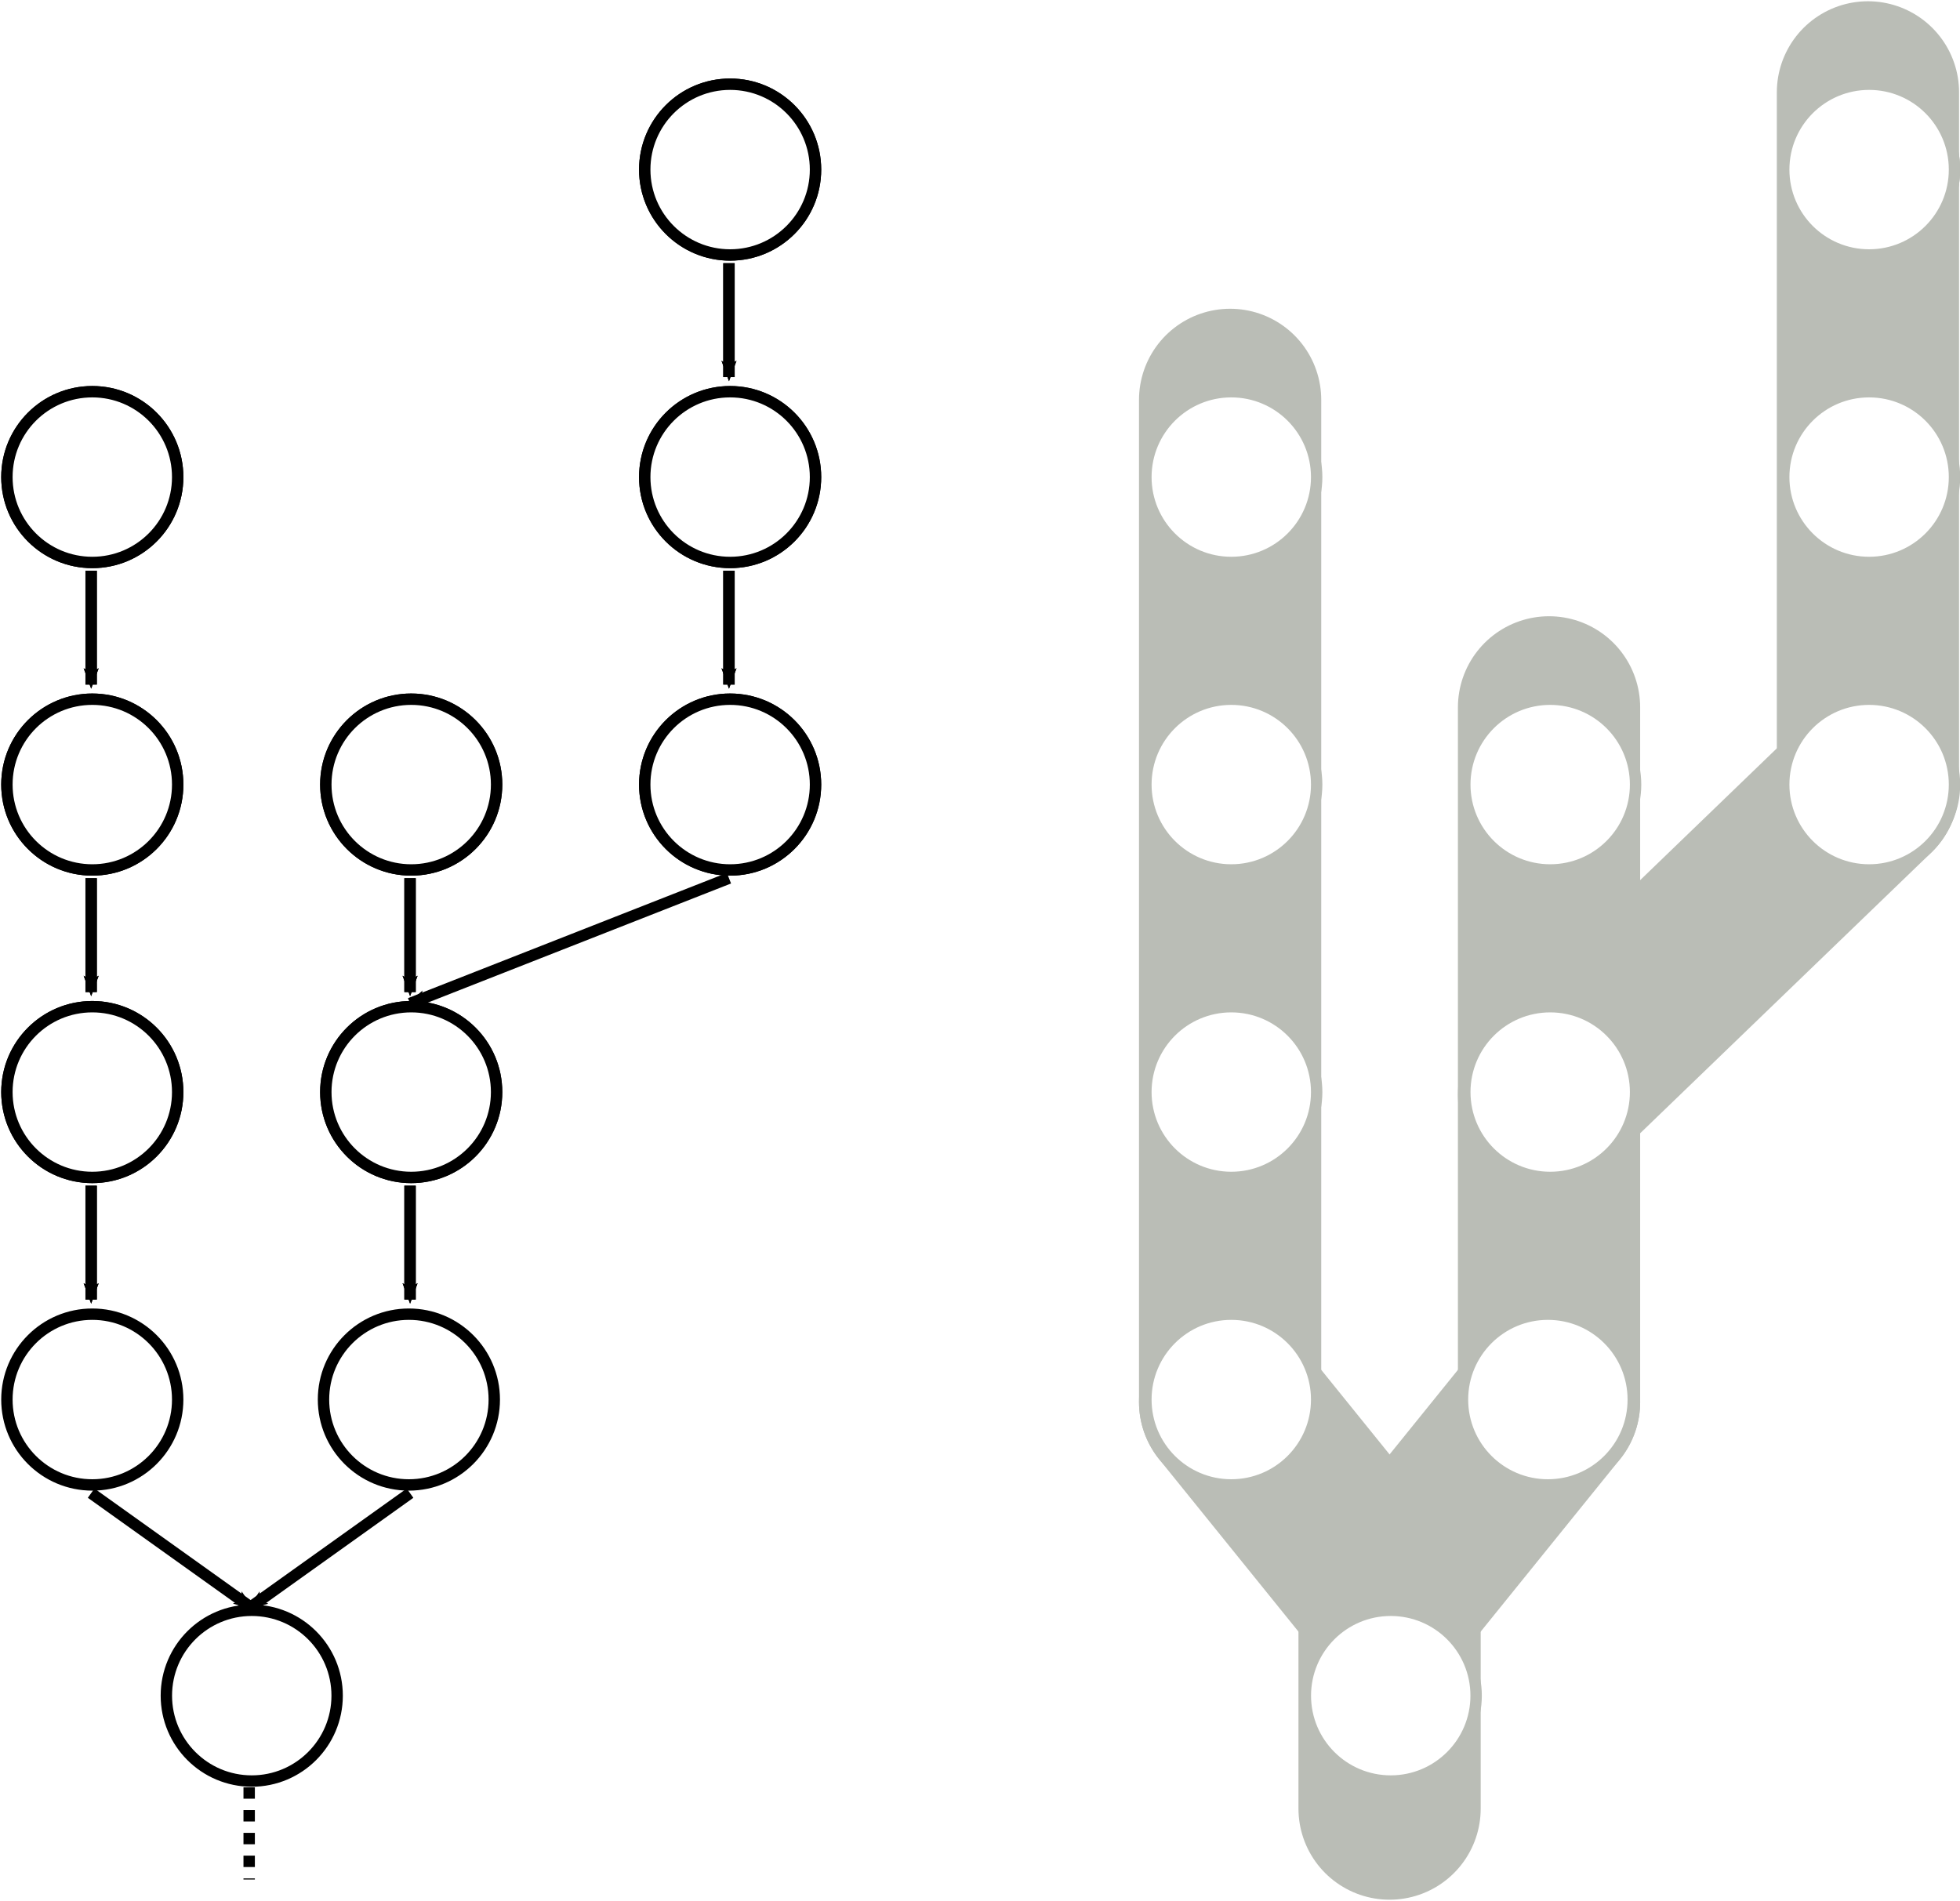 <?xml version="1.0" encoding="UTF-8" standalone="no"?>
<!-- Created with Inkscape (http://www.inkscape.org/) -->

<svg
   xmlns:dc="http://purl.org/dc/elements/1.1/"
   xmlns:cc="http://creativecommons.org/ns#"
   xmlns:rdf="http://www.w3.org/1999/02/22-rdf-syntax-ns#"
   xmlns:svg="http://www.w3.org/2000/svg"
   xmlns="http://www.w3.org/2000/svg"
   xmlns:sodipodi="http://sodipodi.sourceforge.net/DTD/sodipodi-0.dtd"
   xmlns:inkscape="http://www.inkscape.org/namespaces/inkscape"
   width="688.334"
   height="667.678"
   id="svg28914"
   version="1.1"
   inkscape:version="0.48.4 r9939"
   sodipodi:docname="New document 188">
  <defs
     id="defs28916">
    <marker
       inkscape:stockid="Arrow2Mend"
       orient="auto"
       refY="0"
       refX="0"
       id="Arrow2Mend"
       style="overflow:visible">
      <path
         id="path5654"
         style="fill-rule:evenodd;stroke-width:0.625;stroke-linejoin:round"
         d="M 8.719,4.034 -2.207,0.016 8.719,-4.002 c -1.745,2.372 -1.735,5.617 -6e-7,8.035 z"
         transform="scale(-0.6,-0.6)"
         inkscape:connector-curvature="0" />
    </marker>
    <marker
       inkscape:stockid="Arrow2Mend"
       orient="auto"
       refY="0"
       refX="0"
       id="marker28792"
       style="overflow:visible">
      <path
         id="path28794"
         style="fill-rule:evenodd;stroke-width:0.625;stroke-linejoin:round"
         d="M 8.719,4.034 -2.207,0.016 8.719,-4.002 c -1.745,2.372 -1.735,5.617 -6e-7,8.035 z"
         transform="scale(-0.6,-0.6)"
         inkscape:connector-curvature="0" />
    </marker>
    <marker
       inkscape:stockid="Arrow2Mend"
       orient="auto"
       refY="0"
       refX="0"
       id="marker28796"
       style="overflow:visible">
      <path
         id="path28798"
         style="fill-rule:evenodd;stroke-width:0.625;stroke-linejoin:round"
         d="M 8.719,4.034 -2.207,0.016 8.719,-4.002 c -1.745,2.372 -1.735,5.617 -6e-7,8.035 z"
         transform="scale(-0.6,-0.6)"
         inkscape:connector-curvature="0" />
    </marker>
    <marker
       inkscape:stockid="Arrow2Mend"
       orient="auto"
       refY="0"
       refX="0"
       id="marker28800"
       style="overflow:visible">
      <path
         id="path28802"
         style="fill-rule:evenodd;stroke-width:0.625;stroke-linejoin:round"
         d="M 8.719,4.034 -2.207,0.016 8.719,-4.002 c -1.745,2.372 -1.735,5.617 -6e-7,8.035 z"
         transform="scale(-0.6,-0.6)"
         inkscape:connector-curvature="0" />
    </marker>
    <marker
       inkscape:stockid="Arrow2Mend"
       orient="auto"
       refY="0"
       refX="0"
       id="marker28804"
       style="overflow:visible">
      <path
         id="path28806"
         style="fill-rule:evenodd;stroke-width:0.625;stroke-linejoin:round"
         d="M 8.719,4.034 -2.207,0.016 8.719,-4.002 c -1.745,2.372 -1.735,5.617 -6e-7,8.035 z"
         transform="scale(-0.6,-0.6)"
         inkscape:connector-curvature="0" />
    </marker>
    <marker
       inkscape:stockid="Arrow2Mend"
       orient="auto"
       refY="0"
       refX="0"
       id="marker28808"
       style="overflow:visible">
      <path
         id="path28810"
         style="fill-rule:evenodd;stroke-width:0.625;stroke-linejoin:round"
         d="M 8.719,4.034 -2.207,0.016 8.719,-4.002 c -1.745,2.372 -1.735,5.617 -6e-7,8.035 z"
         transform="scale(-0.6,-0.6)"
         inkscape:connector-curvature="0" />
    </marker>
    <marker
       inkscape:stockid="Arrow2Mend"
       orient="auto"
       refY="0"
       refX="0"
       id="marker28812"
       style="overflow:visible">
      <path
         id="path28814"
         style="fill-rule:evenodd;stroke-width:0.625;stroke-linejoin:round"
         d="M 8.719,4.034 -2.207,0.016 8.719,-4.002 c -1.745,2.372 -1.735,5.617 -6e-7,8.035 z"
         transform="scale(-0.6,-0.6)"
         inkscape:connector-curvature="0" />
    </marker>
    <marker
       inkscape:stockid="Arrow2Mend"
       orient="auto"
       refY="0"
       refX="0"
       id="marker28816"
       style="overflow:visible">
      <path
         id="path28818"
         style="fill-rule:evenodd;stroke-width:0.625;stroke-linejoin:round"
         d="M 8.719,4.034 -2.207,0.016 8.719,-4.002 c -1.745,2.372 -1.735,5.617 -6e-7,8.035 z"
         transform="scale(-0.6,-0.6)"
         inkscape:connector-curvature="0" />
    </marker>
    <marker
       inkscape:stockid="Arrow2Mend"
       orient="auto"
       refY="0"
       refX="0"
       id="marker28820"
       style="overflow:visible">
      <path
         id="path28822"
         style="fill-rule:evenodd;stroke-width:0.625;stroke-linejoin:round"
         d="M 8.719,4.034 -2.207,0.016 8.719,-4.002 c -1.745,2.372 -1.735,5.617 -6e-7,8.035 z"
         transform="scale(-0.6,-0.6)"
         inkscape:connector-curvature="0" />
    </marker>
    <marker
       inkscape:stockid="Arrow2Mend"
       orient="auto"
       refY="0"
       refX="0"
       id="marker28824"
       style="overflow:visible">
      <path
         id="path28826"
         style="fill-rule:evenodd;stroke-width:0.625;stroke-linejoin:round"
         d="M 8.719,4.034 -2.207,0.016 8.719,-4.002 c -1.745,2.372 -1.735,5.617 -6e-7,8.035 z"
         transform="scale(-0.6,-0.6)"
         inkscape:connector-curvature="0" />
    </marker>
    <marker
       inkscape:stockid="Arrow2Mend"
       orient="auto"
       refY="0"
       refX="0"
       id="marker28828"
       style="overflow:visible">
      <path
         id="path28830"
         style="fill-rule:evenodd;stroke-width:0.625;stroke-linejoin:round"
         d="M 8.719,4.034 -2.207,0.016 8.719,-4.002 c -1.745,2.372 -1.735,5.617 -6e-7,8.035 z"
         transform="scale(-0.6,-0.6)"
         inkscape:connector-curvature="0" />
    </marker>
    <marker
       inkscape:stockid="Arrow2Mend"
       orient="auto"
       refY="0"
       refX="0"
       id="marker28832"
       style="overflow:visible">
      <path
         id="path28834"
         style="fill-rule:evenodd;stroke-width:0.625;stroke-linejoin:round"
         d="M 8.719,4.034 -2.207,0.016 8.719,-4.002 c -1.745,2.372 -1.735,5.617 -6e-7,8.035 z"
         transform="scale(-0.6,-0.6)"
         inkscape:connector-curvature="0" />
    </marker>
    <marker
       inkscape:stockid="Arrow2Mend"
       orient="auto"
       refY="0"
       refX="0"
       id="marker28836"
       style="overflow:visible">
      <path
         id="path28838"
         style="fill-rule:evenodd;stroke-width:0.625;stroke-linejoin:round"
         d="M 8.719,4.034 -2.207,0.016 8.719,-4.002 c -1.745,2.372 -1.735,5.617 -6e-7,8.035 z"
         transform="scale(-0.6,-0.6)"
         inkscape:connector-curvature="0" />
    </marker>
    <marker
       inkscape:stockid="Arrow2Mend"
       orient="auto"
       refY="0"
       refX="0"
       id="marker28840"
       style="overflow:visible">
      <path
         id="path28842"
         style="fill-rule:evenodd;stroke-width:0.625;stroke-linejoin:round"
         d="M 8.719,4.034 -2.207,0.016 8.719,-4.002 c -1.745,2.372 -1.735,5.617 -6e-7,8.035 z"
         transform="scale(-0.6,-0.6)"
         inkscape:connector-curvature="0" />
    </marker>
    <marker
       inkscape:stockid="Arrow2Mend"
       orient="auto"
       refY="0"
       refX="0"
       id="marker28844"
       style="overflow:visible">
      <path
         id="path28846"
         style="fill-rule:evenodd;stroke-width:0.625;stroke-linejoin:round"
         d="M 8.719,4.034 -2.207,0.016 8.719,-4.002 c -1.745,2.372 -1.735,5.617 -6e-7,8.035 z"
         transform="scale(-0.6,-0.6)"
         inkscape:connector-curvature="0" />
    </marker>
    <marker
       inkscape:stockid="Arrow2Mend"
       orient="auto"
       refY="0"
       refX="0"
       id="marker28848"
       style="overflow:visible">
      <path
         id="path28850"
         style="fill-rule:evenodd;stroke-width:0.625;stroke-linejoin:round"
         d="M 8.719,4.034 -2.207,0.016 8.719,-4.002 c -1.745,2.372 -1.735,5.617 -6e-7,8.035 z"
         transform="scale(-0.6,-0.6)"
         inkscape:connector-curvature="0" />
    </marker>
    <marker
       inkscape:stockid="Arrow2Mend"
       orient="auto"
       refY="0"
       refX="0"
       id="marker28852"
       style="overflow:visible">
      <path
         id="path28854"
         style="fill-rule:evenodd;stroke-width:0.625;stroke-linejoin:round"
         d="M 8.719,4.034 -2.207,0.016 8.719,-4.002 c -1.745,2.372 -1.735,5.617 -6e-7,8.035 z"
         transform="scale(-0.6,-0.6)"
         inkscape:connector-curvature="0" />
    </marker>
  </defs>
  <sodipodi:namedview
     id="base"
     pagecolor="#ffffff"
     bordercolor="#666666"
     borderopacity="1.0"
     inkscape:pageopacity="0.0"
     inkscape:pageshadow="2"
     inkscape:zoom="0.35"
     inkscape:cx="344.00584"
     inkscape:cy="333.84235"
     inkscape:document-units="px"
     inkscape:current-layer="layer1"
     showgrid="false"
     fit-margin-top="0"
     fit-margin-left="0"
     fit-margin-right="0"
     fit-margin-bottom="0"
     inkscape:window-width="472"
     inkscape:window-height="383"
     inkscape:window-x="389"
     inkscape:window-y="24"
     inkscape:window-maximized="0" />
  <g
     inkscape:label="Layer 1"
     inkscape:groupmode="layer"
     id="layer1"
     transform="translate(-30.994,-198.527)">
    <g
       transform="translate(71,-7056.032)"
       style="display:inline"
       id="g28398">
      <path
         inkscape:connector-curvature="0"
         id="path16853"
         d="m 47.5,7882.31 0,32.381"
         style="fill:none;stroke:#000000;stroke-width:4;stroke-linecap:butt;stroke-linejoin:miter;stroke-miterlimit:4;stroke-opacity:1;stroke-dasharray:4, 4;stroke-dashoffset:0;marker-end:none;display:inline" />
      <path
         transform="matrix(0.714,0,0,0.714,1065.548,5659.003)"
         d="m -1382.567,3068.797 c 0,23.196 -18.804,42 -42,42 -23.196,0 -42,-18.804 -42,-42 0,-23.196 18.804,-42 42,-42 23.196,0 42,18.804 42,42 z"
         sodipodi:ry="42"
         sodipodi:rx="42"
         sodipodi:cy="3068.7966"
         sodipodi:cx="-1424.5669"
         id="path16855"
         style="fill:#ffffff;fill-opacity:1;stroke:#000000;stroke-width:5.6;stroke-miterlimit:4;stroke-opacity:1;stroke-dasharray:none"
         sodipodi:type="arc" />
      <path
         sodipodi:type="arc"
         style="fill:#ffffff;fill-opacity:1;stroke:#000000;stroke-width:5.6;stroke-miterlimit:4;stroke-opacity:1;stroke-dasharray:none"
         id="path16859"
         sodipodi:cx="-1424.5669"
         sodipodi:cy="3068.7966"
         sodipodi:rx="42"
         sodipodi:ry="42"
         d="m -1382.567,3068.797 c 0,23.196 -18.804,42 -42,42 -23.196,0 -42,-18.804 -42,-42 0,-23.196 18.804,-42 42,-42 23.196,0 42,18.804 42,42 z"
         transform="matrix(0.714,0,0,0.714,1009.548,5447.003)" />
      <path
         style="fill:none;stroke:#000000;stroke-width:4;stroke-linecap:butt;stroke-linejoin:miter;stroke-miterlimit:4;stroke-opacity:1;stroke-dasharray:none;marker-end:url(#Arrow2Mend)"
         d="m -8,7671 0,40"
         id="path16861"
         inkscape:connector-curvature="0" />
      <path
         transform="matrix(0.714,0,0,0.714,1009.548,5447.003)"
         d="m -1382.567,3068.797 c 0,23.196 -18.804,42 -42,42 -23.196,0 -42,-18.804 -42,-42 0,-23.196 18.804,-42 42,-42 23.196,0 42,18.804 42,42 z"
         sodipodi:ry="42"
         sodipodi:rx="42"
         sodipodi:cy="3068.7966"
         sodipodi:cx="-1424.5669"
         id="path16863"
         style="fill:#ffffff;fill-opacity:1;stroke:#000000;stroke-width:5.6;stroke-miterlimit:4;stroke-opacity:1;stroke-dasharray:none"
         sodipodi:type="arc" />
      <path
         inkscape:connector-curvature="0"
         id="path16865"
         d="m -8,7671 0,40"
         style="fill:none;stroke:#000000;stroke-width:4;stroke-linecap:butt;stroke-linejoin:miter;stroke-miterlimit:4;stroke-opacity:1;stroke-dasharray:none;marker-end:url(#Arrow2Mend)" />
      <path
         transform="matrix(0.714,0,0,0.714,1009.548,5339.003)"
         d="m -1382.567,3068.797 c 0,23.196 -18.804,42 -42,42 -23.196,0 -42,-18.804 -42,-42 0,-23.196 18.804,-42 42,-42 23.196,0 42,18.804 42,42 z"
         sodipodi:ry="42"
         sodipodi:rx="42"
         sodipodi:cy="3068.7966"
         sodipodi:cx="-1424.5669"
         id="path16869"
         style="fill:#ffffff;fill-opacity:1;stroke:#000000;stroke-width:5.6;stroke-miterlimit:4;stroke-opacity:1;stroke-dasharray:none"
         sodipodi:type="arc" />
      <path
         inkscape:connector-curvature="0"
         id="path16871"
         d="m -8,7563 0,40"
         style="fill:none;stroke:#000000;stroke-width:4;stroke-linecap:butt;stroke-linejoin:miter;stroke-miterlimit:4;stroke-opacity:1;stroke-dasharray:none;marker-end:url(#Arrow2Mend)" />
      <path
         sodipodi:type="arc"
         style="fill:#ffffff;fill-opacity:1;stroke:#000000;stroke-width:5.6;stroke-miterlimit:4;stroke-opacity:1;stroke-dasharray:none"
         id="path16873"
         sodipodi:cx="-1424.5669"
         sodipodi:cy="3068.7966"
         sodipodi:rx="42"
         sodipodi:ry="42"
         d="m -1382.567,3068.797 c 0,23.196 -18.804,42 -42,42 -23.196,0 -42,-18.804 -42,-42 0,-23.196 18.804,-42 42,-42 23.196,0 42,18.804 42,42 z"
         transform="matrix(0.714,0,0,0.714,1009.548,5339.003)" />
      <path
         style="fill:none;stroke:#000000;stroke-width:4;stroke-linecap:butt;stroke-linejoin:miter;stroke-miterlimit:4;stroke-opacity:1;stroke-dasharray:none;marker-end:url(#Arrow2Mend)"
         d="m -8,7563 0,40"
         id="path16875"
         inkscape:connector-curvature="0" />
      <path
         sodipodi:type="arc"
         style="fill:#ffffff;fill-opacity:1;stroke:#000000;stroke-width:5.6;stroke-miterlimit:4;stroke-opacity:1;stroke-dasharray:none;display:inline"
         id="path16879"
         sodipodi:cx="-1424.5669"
         sodipodi:cy="3068.7966"
         sodipodi:rx="42"
         sodipodi:ry="42"
         d="m -1382.567,3068.797 c 0,23.196 -18.804,42 -42,42 -23.196,0 -42,-18.804 -42,-42 0,-23.196 18.804,-42 42,-42 23.196,0 42,18.804 42,42 z"
         transform="matrix(0.714,0,0,0.714,1233.548,5339.003)" />
      <path
         transform="matrix(0.714,0,0,0.714,1233.548,5339.003)"
         d="m -1382.567,3068.797 c 0,23.196 -18.804,42 -42,42 -23.196,0 -42,-18.804 -42,-42 0,-23.196 18.804,-42 42,-42 23.196,0 42,18.804 42,42 z"
         sodipodi:ry="42"
         sodipodi:rx="42"
         sodipodi:cy="3068.7966"
         sodipodi:cx="-1424.5669"
         id="path16881"
         style="fill:#ffffff;fill-opacity:1;stroke:#000000;stroke-width:5.6;stroke-miterlimit:4;stroke-opacity:1;stroke-dasharray:none;display:inline"
         sodipodi:type="arc" />
      <path
         sodipodi:nodetypes="cc"
         style="fill:none;stroke:#000000;stroke-width:4;stroke-linecap:butt;stroke-linejoin:miter;stroke-miterlimit:4;stroke-opacity:1;stroke-dasharray:none;marker-end:url(#Arrow2Mend)"
         d="m 216,7563 -112,44"
         id="path16887"
         inkscape:connector-curvature="0" />
      <path
         sodipodi:type="arc"
         style="fill:#ffffff;fill-opacity:1;stroke:#000000;stroke-width:5.6;stroke-miterlimit:4;stroke-opacity:1;stroke-dasharray:none"
         id="path16891"
         sodipodi:cx="-1424.5669"
         sodipodi:cy="3068.7966"
         sodipodi:rx="42"
         sodipodi:ry="42"
         d="m -1382.567,3068.797 c 0,23.196 -18.804,42 -42,42 -23.196,0 -42,-18.804 -42,-42 0,-23.196 18.804,-42 42,-42 23.196,0 42,18.804 42,42 z"
         transform="matrix(0.714,0,0,0.714,1121.548,5339.003)" />
      <path
         style="fill:none;stroke:#000000;stroke-width:4;stroke-linecap:butt;stroke-linejoin:miter;stroke-miterlimit:4;stroke-opacity:1;stroke-dasharray:none;marker-end:url(#Arrow2Mend)"
         d="m 104,7563 0,40"
         id="path16893"
         inkscape:connector-curvature="0" />
      <path
         transform="matrix(0.714,0,0,0.714,1121.548,5339.003)"
         d="m -1382.567,3068.797 c 0,23.196 -18.804,42 -42,42 -23.196,0 -42,-18.804 -42,-42 0,-23.196 18.804,-42 42,-42 23.196,0 42,18.804 42,42 z"
         sodipodi:ry="42"
         sodipodi:rx="42"
         sodipodi:cy="3068.7966"
         sodipodi:cx="-1424.5669"
         id="path16895"
         style="fill:#ffffff;fill-opacity:1;stroke:#000000;stroke-width:5.6;stroke-miterlimit:4;stroke-opacity:1;stroke-dasharray:none"
         sodipodi:type="arc" />
      <path
         inkscape:connector-curvature="0"
         id="path16897"
         d="m 104,7563 0,40"
         style="fill:none;stroke:#000000;stroke-width:4;stroke-linecap:butt;stroke-linejoin:miter;stroke-miterlimit:4;stroke-opacity:1;stroke-dasharray:none;marker-end:url(#Arrow2Mend)" />
      <path
         sodipodi:type="arc"
         style="fill:#ffffff;fill-opacity:1;stroke:#000000;stroke-width:5.6;stroke-miterlimit:4;stroke-opacity:1;stroke-dasharray:none"
         id="path16901"
         sodipodi:cx="-1424.5669"
         sodipodi:cy="3068.7966"
         sodipodi:rx="42"
         sodipodi:ry="42"
         d="m -1382.567,3068.797 c 0,23.196 -18.804,42 -42,42 -23.196,0 -42,-18.804 -42,-42 0,-23.196 18.804,-42 42,-42 23.196,0 42,18.804 42,42 z"
         transform="matrix(0.714,0,0,0.714,1009.548,5555.003)" />
      <path
         inkscape:connector-curvature="0"
         id="path16903"
         d="m -8,7779 56,40"
         style="fill:none;stroke:#000000;stroke-width:4;stroke-linecap:butt;stroke-linejoin:miter;stroke-miterlimit:4;stroke-opacity:1;stroke-dasharray:none;marker-end:url(#Arrow2Mend)"
         sodipodi:nodetypes="cc" />
      <path
         transform="matrix(-0.714,0,0,0.714,-913.548,5555.003)"
         d="m -1382.567,3068.797 c 0,23.196 -18.804,42 -42,42 -23.196,0 -42,-18.804 -42,-42 0,-23.196 18.804,-42 42,-42 23.196,0 42,18.804 42,42 z"
         sodipodi:ry="42"
         sodipodi:rx="42"
         sodipodi:cy="3068.7966"
         sodipodi:cx="-1424.5669"
         id="path16907"
         style="fill:#ffffff;fill-opacity:1;stroke:#000000;stroke-width:5.6;stroke-miterlimit:4;stroke-opacity:1;stroke-dasharray:none"
         sodipodi:type="arc" />
      <path
         sodipodi:nodetypes="cc"
         style="fill:none;stroke:#000000;stroke-width:4;stroke-linecap:butt;stroke-linejoin:miter;stroke-miterlimit:4;stroke-opacity:1;stroke-dasharray:none;marker-end:url(#Arrow2Mend)"
         d="M 104,7779 48,7819"
         id="path16909"
         inkscape:connector-curvature="0" />
      <path
         transform="matrix(0.714,0,0,0.714,1121.548,5447.003)"
         d="m -1382.567,3068.797 c 0,23.196 -18.804,42 -42,42 -23.196,0 -42,-18.804 -42,-42 0,-23.196 18.804,-42 42,-42 23.196,0 42,18.804 42,42 z"
         sodipodi:ry="42"
         sodipodi:rx="42"
         sodipodi:cy="3068.7966"
         sodipodi:cx="-1424.5669"
         id="path16913"
         style="fill:#ffffff;fill-opacity:1;stroke:#000000;stroke-width:5.6;stroke-miterlimit:4;stroke-opacity:1;stroke-dasharray:none"
         sodipodi:type="arc" />
      <path
         inkscape:connector-curvature="0"
         id="path16915"
         d="m 104,7671 0,40"
         style="fill:none;stroke:#000000;stroke-width:4;stroke-linecap:butt;stroke-linejoin:miter;stroke-miterlimit:4;stroke-opacity:1;stroke-dasharray:none;marker-end:url(#Arrow2Mend)" />
      <path
         sodipodi:type="arc"
         style="fill:#ffffff;fill-opacity:1;stroke:#000000;stroke-width:5.6;stroke-miterlimit:4;stroke-opacity:1;stroke-dasharray:none"
         id="path16917"
         sodipodi:cx="-1424.5669"
         sodipodi:cy="3068.7966"
         sodipodi:rx="42"
         sodipodi:ry="42"
         d="m -1382.567,3068.797 c 0,23.196 -18.804,42 -42,42 -23.196,0 -42,-18.804 -42,-42 0,-23.196 18.804,-42 42,-42 23.196,0 42,18.804 42,42 z"
         transform="matrix(0.714,0,0,0.714,1121.548,5447.003)" />
      <path
         style="fill:none;stroke:#000000;stroke-width:4;stroke-linecap:butt;stroke-linejoin:miter;stroke-miterlimit:4;stroke-opacity:1;stroke-dasharray:none;marker-end:url(#Arrow2Mend)"
         d="m 104,7671 0,40"
         id="path16919"
         inkscape:connector-curvature="0" />
      <path
         transform="matrix(0.714,0,0,0.714,1233.548,5123.003)"
         d="m -1382.567,3068.797 c 0,23.196 -18.804,42 -42,42 -23.196,0 -42,-18.804 -42,-42 0,-23.196 18.804,-42 42,-42 23.196,0 42,18.804 42,42 z"
         sodipodi:ry="42"
         sodipodi:rx="42"
         sodipodi:cy="3068.7966"
         sodipodi:cx="-1424.5669"
         id="path16923"
         style="fill:#ffffff;fill-opacity:1;stroke:#000000;stroke-width:5.6;stroke-miterlimit:4;stroke-opacity:1;stroke-dasharray:none"
         sodipodi:type="arc" />
      <path
         inkscape:connector-curvature="0"
         id="path16925"
         d="m 216,7347 0,40"
         style="fill:none;stroke:#000000;stroke-width:4;stroke-linecap:butt;stroke-linejoin:miter;stroke-miterlimit:4;stroke-opacity:1;stroke-dasharray:none;marker-end:url(#Arrow2Mend)" />
      <path
         sodipodi:type="arc"
         style="fill:#ffffff;fill-opacity:1;stroke:#000000;stroke-width:5.6;stroke-miterlimit:4;stroke-opacity:1;stroke-dasharray:none"
         id="path16927"
         sodipodi:cx="-1424.5669"
         sodipodi:cy="3068.7966"
         sodipodi:rx="42"
         sodipodi:ry="42"
         d="m -1382.567,3068.797 c 0,23.196 -18.804,42 -42,42 -23.196,0 -42,-18.804 -42,-42 0,-23.196 18.804,-42 42,-42 23.196,0 42,18.804 42,42 z"
         transform="matrix(0.714,0,0,0.714,1233.548,5123.003)" />
      <path
         style="fill:none;stroke:#000000;stroke-width:4;stroke-linecap:butt;stroke-linejoin:miter;stroke-miterlimit:4;stroke-opacity:1;stroke-dasharray:none;marker-end:url(#Arrow2Mend)"
         d="m 216,7347 0,40"
         id="path16929"
         inkscape:connector-curvature="0" />
      <path
         sodipodi:type="arc"
         style="fill:#ffffff;fill-opacity:1;stroke:#000000;stroke-width:5.6;stroke-miterlimit:4;stroke-opacity:1;stroke-dasharray:none"
         id="path16933"
         sodipodi:cx="-1424.5669"
         sodipodi:cy="3068.7966"
         sodipodi:rx="42"
         sodipodi:ry="42"
         d="m -1382.567,3068.797 c 0,23.196 -18.804,42 -42,42 -23.196,0 -42,-18.804 -42,-42 0,-23.196 18.804,-42 42,-42 23.196,0 42,18.804 42,42 z"
         transform="matrix(0.714,0,0,0.714,1009.548,5231.003)" />
      <path
         style="fill:none;stroke:#000000;stroke-width:4;stroke-linecap:butt;stroke-linejoin:miter;stroke-miterlimit:4;stroke-opacity:1;stroke-dasharray:none;marker-end:url(#Arrow2Mend)"
         d="m -8,7455 0,40"
         id="path16935"
         inkscape:connector-curvature="0" />
      <path
         transform="matrix(0.714,0,0,0.714,1009.548,5231.003)"
         d="m -1382.567,3068.797 c 0,23.196 -18.804,42 -42,42 -23.196,0 -42,-18.804 -42,-42 0,-23.196 18.804,-42 42,-42 23.196,0 42,18.804 42,42 z"
         sodipodi:ry="42"
         sodipodi:rx="42"
         sodipodi:cy="3068.7966"
         sodipodi:cx="-1424.5669"
         id="path16937"
         style="fill:#ffffff;fill-opacity:1;stroke:#000000;stroke-width:5.6;stroke-miterlimit:4;stroke-opacity:1;stroke-dasharray:none"
         sodipodi:type="arc" />
      <path
         inkscape:connector-curvature="0"
         id="path16939"
         d="m -8,7455 0,40"
         style="fill:none;stroke:#000000;stroke-width:4;stroke-linecap:butt;stroke-linejoin:miter;stroke-miterlimit:4;stroke-opacity:1;stroke-dasharray:none;marker-end:url(#Arrow2Mend)" />
      <path
         transform="matrix(0.714,0,0,0.714,1233.548,5231.003)"
         d="m -1382.567,3068.797 c 0,23.196 -18.804,42 -42,42 -23.196,0 -42,-18.804 -42,-42 0,-23.196 18.804,-42 42,-42 23.196,0 42,18.804 42,42 z"
         sodipodi:ry="42"
         sodipodi:rx="42"
         sodipodi:cy="3068.7966"
         sodipodi:cx="-1424.5669"
         id="path16943"
         style="fill:#ffffff;fill-opacity:1;stroke:#000000;stroke-width:5.6;stroke-miterlimit:4;stroke-opacity:1;stroke-dasharray:none"
         sodipodi:type="arc" />
      <path
         inkscape:connector-curvature="0"
         id="path16945"
         d="m 216,7455 0,40"
         style="fill:none;stroke:#000000;stroke-width:4;stroke-linecap:butt;stroke-linejoin:miter;stroke-miterlimit:4;stroke-opacity:1;stroke-dasharray:none;marker-end:url(#Arrow2Mend)" />
      <path
         sodipodi:type="arc"
         style="fill:#ffffff;fill-opacity:1;stroke:#000000;stroke-width:5.6;stroke-miterlimit:4;stroke-opacity:1;stroke-dasharray:none"
         id="path16947"
         sodipodi:cx="-1424.5669"
         sodipodi:cy="3068.7966"
         sodipodi:rx="42"
         sodipodi:ry="42"
         d="m -1382.567,3068.797 c 0,23.196 -18.804,42 -42,42 -23.196,0 -42,-18.804 -42,-42 0,-23.196 18.804,-42 42,-42 23.196,0 42,18.804 42,42 z"
         transform="matrix(0.714,0,0,0.714,1233.548,5231.003)" />
      <path
         style="fill:none;stroke:#000000;stroke-width:4;stroke-linecap:butt;stroke-linejoin:miter;stroke-miterlimit:4;stroke-opacity:1;stroke-dasharray:none;marker-end:url(#Arrow2Mend)"
         d="m 216,7455 0,40"
         id="path16949"
         inkscape:connector-curvature="0" />
      <path
         style="fill:none;stroke:#babdb6;stroke-width:64;stroke-linecap:round;stroke-linejoin:miter;stroke-miterlimit:4;stroke-opacity:1;stroke-dasharray:none"
         d="m 392,7395 0,352"
         id="path16953"
         inkscape:connector-curvature="0"
         sodipodi:nodetypes="cc" />
      <path
         sodipodi:nodetypes="cc"
         inkscape:connector-curvature="0"
         id="path16955"
         d="m 504,7503 0,244"
         style="fill:none;stroke:#babdb6;stroke-width:64;stroke-linecap:round;stroke-linejoin:miter;stroke-miterlimit:4;stroke-opacity:1;stroke-dasharray:none" />
      <path
         style="fill:none;stroke:#babdb6;stroke-width:64;stroke-linecap:round;stroke-linejoin:miter;stroke-miterlimit:4;stroke-opacity:1;stroke-dasharray:none"
         d="m 448,7816.315 56,-69.314"
         id="path16957"
         inkscape:connector-curvature="0"
         sodipodi:nodetypes="cc" />
      <path
         sodipodi:nodetypes="cc"
         inkscape:connector-curvature="0"
         id="path16959"
         d="m 448,7816.315 -56,-69.314"
         style="fill:none;stroke:#babdb6;stroke-width:64;stroke-linecap:round;stroke-linejoin:miter;stroke-miterlimit:4;stroke-opacity:1;stroke-dasharray:none" />
      <path
         style="fill:none;stroke:#babdb6;stroke-width:64;stroke-linecap:round;stroke-linejoin:miter;stroke-miterlimit:4;stroke-opacity:1;stroke-dasharray:none"
         d="m 448,7816.315 0,73.474"
         id="path16961"
         inkscape:connector-curvature="0" />
      <path
         style="fill:none;stroke:#babdb6;stroke-width:64;stroke-linecap:round;stroke-linejoin:miter;stroke-miterlimit:4;stroke-opacity:1;stroke-dasharray:none"
         d="m 616,7287 0,244"
         id="path16963"
         inkscape:connector-curvature="0"
         sodipodi:nodetypes="cc" />
      <path
         sodipodi:nodetypes="cc"
         inkscape:connector-curvature="0"
         id="path16965"
         d="m 504,7639 112,-108"
         style="fill:none;stroke:#babdb6;stroke-width:64;stroke-linecap:round;stroke-linejoin:miter;stroke-miterlimit:4;stroke-opacity:1;stroke-dasharray:none" />
      <path
         style="fill:none;stroke:#babdb6;stroke-width:4;stroke-linecap:butt;stroke-linejoin:miter;stroke-miterlimit:4;stroke-opacity:1;stroke-dasharray:4, 4;stroke-dashoffset:0;marker-end:none;display:inline"
         d="m 447.5,7882.31 0,32.381"
         id="path16969"
         inkscape:connector-curvature="0" />
      <path
         sodipodi:type="arc"
         style="fill:#ffffff;fill-opacity:1;stroke:#babdb6;stroke-width:5.6;stroke-miterlimit:4;stroke-opacity:1;stroke-dasharray:none"
         id="path16971"
         sodipodi:cx="-1424.5669"
         sodipodi:cy="3068.7966"
         sodipodi:rx="42"
         sodipodi:ry="42"
         d="m -1382.567,3068.797 c 0,23.196 -18.804,42 -42,42 -23.196,0 -42,-18.804 -42,-42 0,-23.196 18.804,-42 42,-42 23.196,0 42,18.804 42,42 z"
         transform="matrix(0.714,0,0,0.714,1465.548,5659.003)" />
      <path
         transform="matrix(0.714,0,0,0.714,1409.548,5447.003)"
         d="m -1382.567,3068.797 c 0,23.196 -18.804,42 -42,42 -23.196,0 -42,-18.804 -42,-42 0,-23.196 18.804,-42 42,-42 23.196,0 42,18.804 42,42 z"
         sodipodi:ry="42"
         sodipodi:rx="42"
         sodipodi:cy="3068.7966"
         sodipodi:cx="-1424.5669"
         id="path16973"
         style="fill:#ffffff;fill-opacity:1;stroke:#babdb6;stroke-width:5.6;stroke-miterlimit:4;stroke-opacity:1;stroke-dasharray:none"
         sodipodi:type="arc" />
      <path
         sodipodi:type="arc"
         style="fill:#ffffff;fill-opacity:1;stroke:#babdb6;stroke-width:5.6;stroke-miterlimit:4;stroke-opacity:1;stroke-dasharray:none"
         id="path16975"
         sodipodi:cx="-1424.5669"
         sodipodi:cy="3068.7966"
         sodipodi:rx="42"
         sodipodi:ry="42"
         d="m -1382.567,3068.797 c 0,23.196 -18.804,42 -42,42 -23.196,0 -42,-18.804 -42,-42 0,-23.196 18.804,-42 42,-42 23.196,0 42,18.804 42,42 z"
         transform="matrix(0.714,0,0,0.714,1409.548,5339.003)" />
      <path
         transform="matrix(0.714,0,0,0.714,1633.548,5339.003)"
         d="m -1382.567,3068.797 c 0,23.196 -18.804,42 -42,42 -23.196,0 -42,-18.804 -42,-42 0,-23.196 18.804,-42 42,-42 23.196,0 42,18.804 42,42 z"
         sodipodi:ry="42"
         sodipodi:rx="42"
         sodipodi:cy="3068.7966"
         sodipodi:cx="-1424.5669"
         id="path16977"
         style="fill:#ffffff;fill-opacity:1;stroke:#babdb6;stroke-width:5.6;stroke-miterlimit:4;stroke-opacity:1;stroke-dasharray:none;display:inline"
         sodipodi:type="arc" />
      <path
         transform="matrix(0.714,0,0,0.714,1521.548,5339.003)"
         d="m -1382.567,3068.797 c 0,23.196 -18.804,42 -42,42 -23.196,0 -42,-18.804 -42,-42 0,-23.196 18.804,-42 42,-42 23.196,0 42,18.804 42,42 z"
         sodipodi:ry="42"
         sodipodi:rx="42"
         sodipodi:cy="3068.7966"
         sodipodi:cx="-1424.5669"
         id="path16979"
         style="fill:#ffffff;fill-opacity:1;stroke:#babdb6;stroke-width:5.6;stroke-miterlimit:4;stroke-opacity:1;stroke-dasharray:none"
         sodipodi:type="arc" />
      <path
         transform="matrix(0.714,0,0,0.714,1409.548,5555.003)"
         d="m -1382.567,3068.797 c 0,23.196 -18.804,42 -42,42 -23.196,0 -42,-18.804 -42,-42 0,-23.196 18.804,-42 42,-42 23.196,0 42,18.804 42,42 z"
         sodipodi:ry="42"
         sodipodi:rx="42"
         sodipodi:cy="3068.7966"
         sodipodi:cx="-1424.5669"
         id="path16981"
         style="fill:#ffffff;fill-opacity:1;stroke:#babdb6;stroke-width:5.6;stroke-miterlimit:4;stroke-opacity:1;stroke-dasharray:none"
         sodipodi:type="arc" />
      <path
         sodipodi:type="arc"
         style="fill:#ffffff;fill-opacity:1;stroke:#babdb6;stroke-width:5.6;stroke-miterlimit:4;stroke-opacity:1;stroke-dasharray:none"
         id="path16983"
         sodipodi:cx="-1424.5669"
         sodipodi:cy="3068.7966"
         sodipodi:rx="42"
         sodipodi:ry="42"
         d="m -1382.567,3068.797 c 0,23.196 -18.804,42 -42,42 -23.196,0 -42,-18.804 -42,-42 0,-23.196 18.804,-42 42,-42 23.196,0 42,18.804 42,42 z"
         transform="matrix(0.714,0,0,0.714,1521.548,5447.003)" />
      <path
         sodipodi:type="arc"
         style="fill:#ffffff;fill-opacity:1;stroke:#babdb6;stroke-width:5.6;stroke-miterlimit:4;stroke-opacity:1;stroke-dasharray:none"
         id="path16985"
         sodipodi:cx="-1424.5669"
         sodipodi:cy="3068.7966"
         sodipodi:rx="42"
         sodipodi:ry="42"
         d="m -1382.567,3068.797 c 0,23.196 -18.804,42 -42,42 -23.196,0 -42,-18.804 -42,-42 0,-23.196 18.804,-42 42,-42 23.196,0 42,18.804 42,42 z"
         transform="matrix(0.714,0,0,0.714,1633.548,5123.003)" />
      <path
         transform="matrix(0.714,0,0,0.714,1633.548,5123.003)"
         d="m -1382.567,3068.797 c 0,23.196 -18.804,42 -42,42 -23.196,0 -42,-18.804 -42,-42 0,-23.196 18.804,-42 42,-42 23.196,0 42,18.804 42,42 z"
         sodipodi:ry="42"
         sodipodi:rx="42"
         sodipodi:cy="3068.7966"
         sodipodi:cx="-1424.5669"
         id="path16987"
         style="fill:#ffffff;fill-opacity:1;stroke:#babdb6;stroke-width:5.6;stroke-miterlimit:4;stroke-opacity:1;stroke-dasharray:none"
         sodipodi:type="arc" />
      <path
         transform="matrix(0.714,0,0,0.714,1409.548,5231.003)"
         d="m -1382.567,3068.797 c 0,23.196 -18.804,42 -42,42 -23.196,0 -42,-18.804 -42,-42 0,-23.196 18.804,-42 42,-42 23.196,0 42,18.804 42,42 z"
         sodipodi:ry="42"
         sodipodi:rx="42"
         sodipodi:cy="3068.7966"
         sodipodi:cx="-1424.5669"
         id="path16989"
         style="fill:#ffffff;fill-opacity:1;stroke:#babdb6;stroke-width:5.6;stroke-miterlimit:4;stroke-opacity:1;stroke-dasharray:none"
         sodipodi:type="arc" />
      <path
         sodipodi:type="arc"
         style="fill:#ffffff;fill-opacity:1;stroke:#babdb6;stroke-width:5.6;stroke-miterlimit:4;stroke-opacity:1;stroke-dasharray:none"
         id="path16991"
         sodipodi:cx="-1424.5669"
         sodipodi:cy="3068.7966"
         sodipodi:rx="42"
         sodipodi:ry="42"
         d="m -1382.567,3068.797 c 0,23.196 -18.804,42 -42,42 -23.196,0 -42,-18.804 -42,-42 0,-23.196 18.804,-42 42,-42 23.196,0 42,18.804 42,42 z"
         transform="matrix(0.714,0,0,0.714,1633.548,5231.003)" />
      <path
         sodipodi:type="arc"
         style="fill:#ffffff;fill-opacity:1;stroke:#babdb6;stroke-width:5.6;stroke-miterlimit:4;stroke-opacity:1;stroke-dasharray:none"
         id="path16993"
         sodipodi:cx="-1424.5669"
         sodipodi:cy="3068.7966"
         sodipodi:rx="42"
         sodipodi:ry="42"
         d="m -1382.567,3068.797 c 0,23.196 -18.804,42 -42,42 -23.196,0 -42,-18.804 -42,-42 0,-23.196 18.804,-42 42,-42 23.196,0 42,18.804 42,42 z"
         transform="matrix(-0.714,0,0,0.714,-513.548,5555.003)" />
    </g>
  </g>
</svg>
